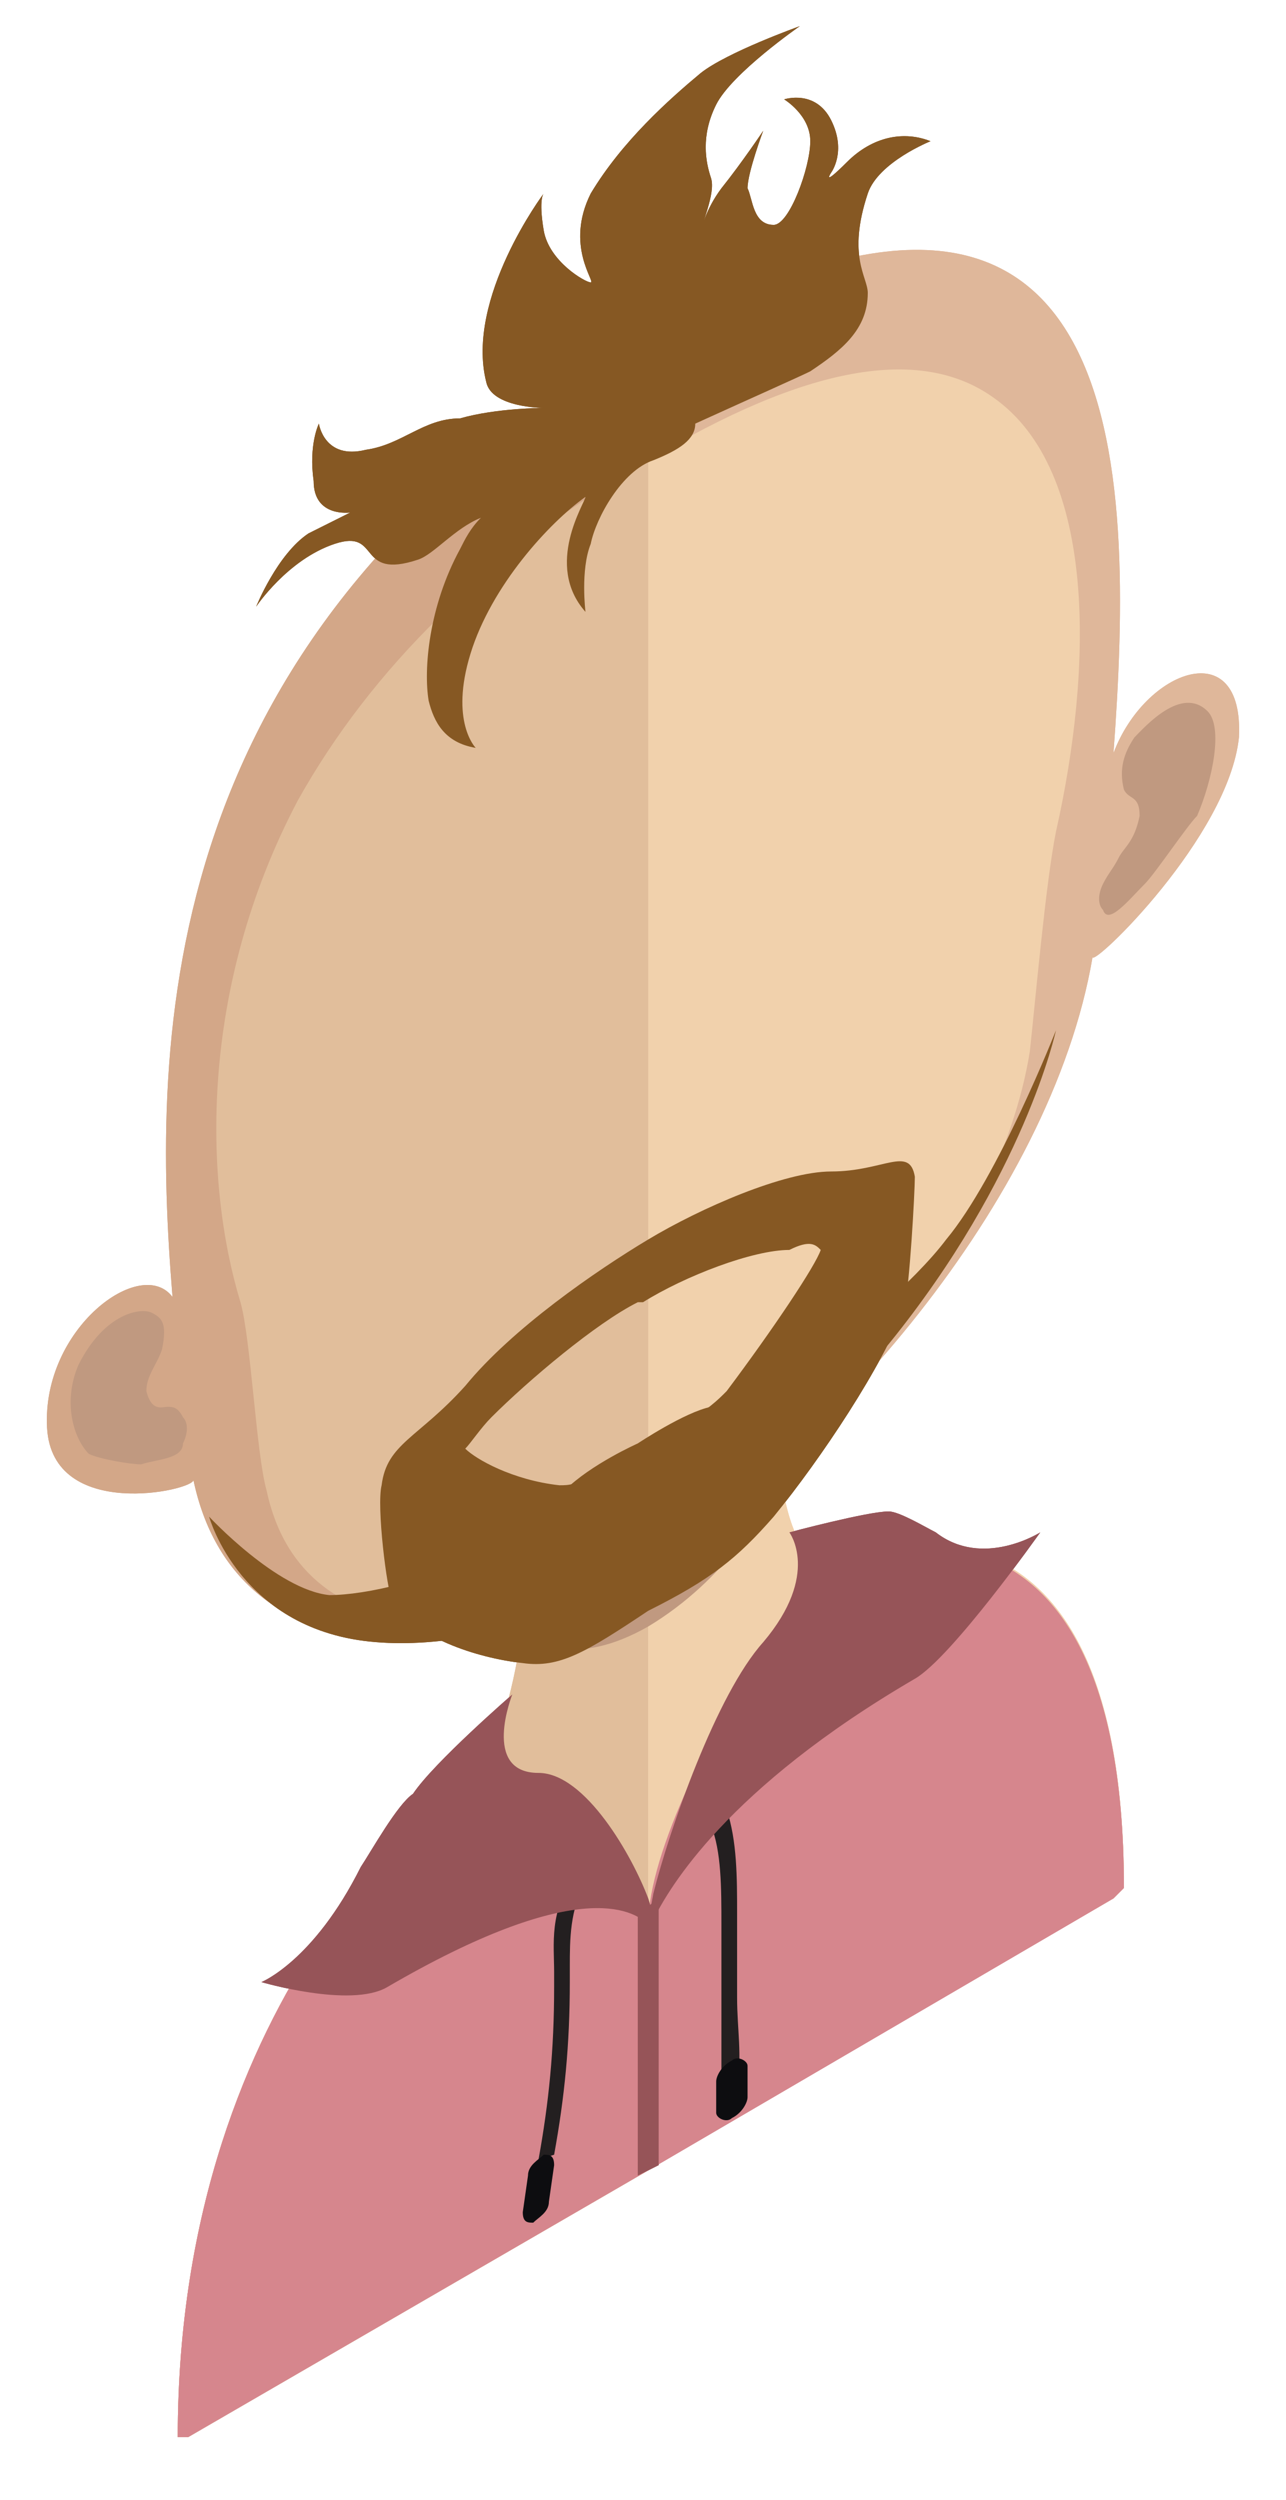 <svg id="Layer_1" xmlns="http://www.w3.org/2000/svg" xmlns:xlink="http://www.w3.org/1999/xlink" viewBox="0 0 24.6 47.8"><style>.st0{fill:#E1BE9B;} .st1{fill:#F1D1AC;} .st2{clip-path:url(#SVGID_2_);fill:#C09980;} .st3{fill:#D3A788;} .st4{fill:#C09980;} .st5{fill:#2CABE1;} .st6{fill:#070707;} .st7{fill:#F9F9F9;} .st8{fill:#DFB79A;} .st9{fill:#414141;} .st10{clip-path:url(#SVGID_4_);fill:#C09980;} .st11{fill:#E2E2E2;} .st12{fill:#AD2130;} .st13{fill:#371E14;} .st14{fill:#22120C;} .st15{fill:#050505;} .st16{fill:#404041;} .st17{opacity:0.7;fill:#C09980;} .st18{fill:#F5EFD6;} .st19{fill:#1F1F33;} .st20{fill:none;} .st21{fill:#1A1A1A;} .st22{fill:#928C44;} .st23{fill:#C6696F;} .st24{fill:#D87374;} .st25{fill:#5C4C52;} .st26{fill:#FFF100;} .st27{clip-path:url(#SVGID_6_);fill:#C09980;} .st28{fill:#462E16;} .st29{fill:#2B2829;} .st30{clip-path:url(#SVGID_8_);fill:#C09980;} .st31{fill:#432612;} .st32{fill:#502C15;} .st33{fill:#383838;} .st34{fill:#6B6B6B;} .st35{clip-path:url(#SVGID_10_);fill:#C09980;} .st36{fill:#2E3083;} .st37{fill:#222323;} .st38{fill:#231F20;} .st39{fill:#222255;} .st40{fill:#FFFFFF;} .st41{clip-path:url(#SVGID_12_);fill:#C09980;} .st42{clip-path:url(#SVGID_14_);fill:#C09980;} .st43{fill:#2A1F17;} .st44{fill:none;stroke:#231F20;stroke-width:0.5;stroke-miterlimit:10;} .st45{fill:#473325;} .st46{fill:#ED827C;} .st47{fill:#181818;} .st48{fill:#191818;} .st49{fill:#857095;} .st50{fill:#718FAF;} .st51{fill:#DEDEEF;} .st52{clip-path:url(#SVGID_16_);fill:#C09980;} .st53{clip-path:url(#SVGID_18_);fill:#C09980;} .st54{clip-path:url(#SVGID_20_);fill:#C09980;} .st55{fill:#AE7546;} .st56{fill:#CD926B;} .st57{fill:#563B20;} .st58{fill:#935D34;} .st59{fill:#332214;} .st60{fill:#DCAE8F;} .st61{fill:#267138;} .st62{fill:#F6ED83;} .st63{fill:#E77C7C;} .st64{fill:#694A25;} .st65{fill:#2B0F0F;} .st66{clip-path:url(#SVGID_22_);fill:#C09980;} .st67{fill:#C76A6F;} .st68{fill:#28160E;} .st69{fill:#3E2116;} .st70{fill:#27160F;} .st71{fill:#16374B;} .st72{fill:#4E1123;} .st73{clip-path:url(#SVGID_24_);fill:#C09980;} .st74{fill:#F7DF2F;} .st75{fill:#7C712D;} .st76{fill:#455BA8;} .st77{fill:#E1CF2A;} .st78{fill:#494A7D;} .st79{fill:#1E2859;} .st80{fill:#483417;} .st81{fill:#E6E7E8;} .st82{fill:#965458;} .st83{clip-path:url(#SVGID_26_);fill:#C09980;} .st84{fill:#DDDDDC;} .st85{fill:#7D494E;} .st86{fill:#182121;} .st87{clip-path:url(#SVGID_32_);fill:#C09980;} .st88{clip-path:url(#SVGID_38_);fill:#C09980;} .st89{fill:#D6868D;} .st90{fill:#0D0D10;} .st91{fill:#865823;} .st92{clip-path:url(#SVGID_40_);fill:#C09980;} .st93{fill:#B7854E;} .st94{fill:#A06D38;} .st95{fill:#44803C;} .st96{fill:#366933;} .st97{fill:#EADE59;} .st98{fill:#DFCF3F;} .st99{fill:#C52026;} .st100{clip-path:url(#SVGID_42_);fill:#C09980;} .st101{fill:#D3D3D3;} .st102{fill:#EFEFEF;} .st103{fill:#EDC01B;} .st104{clip-path:url(#SVGID_44_);fill:#C09980;} .st105{fill:#F1D0B3;} .st106{fill:#5AACC4;} .st107{fill:#3A4D80;} .st108{fill:#4A484A;} .st109{clip-path:url(#SVGID_46_);fill:#C09980;} .st110{fill:#F1F1F2;} .st111{clip-path:url(#SVGID_48_);fill:#C09980;} .st112{clip-path:url(#SVGID_50_);fill:#C09980;} .st113{fill:#2D3518;} .st114{fill:#1C263F;} .st115{clip-path:url(#SVGID_52_);fill:#C09980;} .st116{fill:#774C1E;} .st117{fill:#864F21;} .st118{fill:#174F3E;} .st119{fill:#103529;} .st120{fill:#FFF5F0;} .st121{fill:#606060;} .st122{fill:#393C3D;} .st123{fill:#DDB58E;} .st124{fill:#E0605C;}</style><path class="st0" d="M12.4 25.2v16.3l-8.8 5.1h-.2c0-8.7 5.4-12.5 5.4-12.5.1 0 .1-.1.2-.1.4-.4.7-1.2.9-2.3 0-.2.1-.4.1-.6.1-.3.1-.7.1-1 0-.2 0-.4.1-.6.1-1 .1-2.1.1-3.2 0 .1 1.1-.5 2.1-1.1"/><path class="st1" d="M21.5 36.1l-.2.2-8.9 5.1V25.2c1-.6 2.2-1.4 2.2-1.4 0 1 0 2.1.1 3 0 .2 0 .4.1.6 0 .3.1.6.1.9 0 .1 0 .2.1.3.2 1 .6 1.5 1.1 1.2 0 .1 5.4-2.4 5.4 6.3"/><defs><path id="SVGID_37_" d="M10 32.5l4.9-2.8v-2.9L10 29.6z"/></defs><clipPath id="SVGID_2_"><use xlink:href="#SVGID_37_" overflow="visible"/></clipPath><path class="st2" d="M14.9 28.3c-.2.5-1 1.9-2.5 2.8-1.4.8-2.2.3-2.4.1.1-.3.1-.7.1-1 0-.2 0-.4.1-.6.7-.2 1.4-.5 2.2-1 .8-.5 1.6-1 2.3-1.6 0 .2 0 .4.1.6 0 .2 0 .5.1.7"/><path class="st3" d="M12.3 6.6c-9.4 5.4-9.4 13.3-9 18.2-.6-.8-2.5.6-2.4 2.5.1 1.8 2.8 1.2 2.8 1 .8 3.8 5.2 3.7 8.6 1.7h.1l-.1-23.4"/><path class="st4" d="M1.5 26.1c.5-1 1.2-1.1 1.4-1 .2.1.3.2.2.7-.1.3-.3.5-.3.8.1.4.3.3.4.3.1 0 .2 0 .3.2.1.1.1.3 0 .5 0 .3-.5.3-.8.4-.2 0-.8-.1-1-.2-.3-.3-.5-1-.2-1.7"/><path class="st8" d="M12.3 6.6c9.4-5.4 9.4 2.4 9 7.8.6-1.6 2.5-2.3 2.4-.3-.2 1.9-2.8 4.4-2.8 4.2-.8 4.7-5.2 9.6-8.6 11.6h-.1l.1-23.3"/><path class="st4" d="M23.1 13.6c-.5-.5-1.2.3-1.4.5-.2.3-.3.6-.2 1 .1.2.3.1.3.5-.1.5-.3.6-.4.8-.1.2-.2.3-.3.5-.1.2-.1.4 0 .5.1.3.5-.2.8-.5.2-.2.8-1.1 1-1.3.3-.7.5-1.7.2-2"/><path class="st0" d="M12.4 8.8c-3.1 1.8-5.3 4-6.7 6.5-1.9 3.6-1.8 7.3-1.1 9.6.2.7.3 2.9.5 3.6.7 3.3 4.7 2.9 7.4 1.4h.1l-.2-21.1"/><path class="st1" d="M19 7.6c-1.4-1-3.6-.6-6.6 1.2v21.1c3-1.8 6.7-6 7.3-9.8.1-.9.3-3.2.5-4.2.7-3.1.8-6.9-1.2-8.3"/><path class="st89" d="M12.4 39.7v1.8l-8.8 5.1h-.2c0-8.7 5.4-12.5 5.4-12.5.1 0 .1-.1.2-.1.1.2.5 0 1.2.2.9.2 2.1 1.3 2.2 2.6v2.9M12.4 39.7v1.8l8.9-5.2.2-.2c0-8.7-5.5-6.2-5.5-6.2-.1 0-.1.1-.2.1-.1.4-.5.6-1.2 1.6-.9 1.3-2.2 3.8-2.2 5.2v2.9"/><path class="st82" d="M12.6 41.4l-.4.2v-5l.4-.3z"/><path class="st38" d="M10.6 41.2l-.3.1c.2-1.1.3-2.1.3-3.3v-.3c0-.5-.1-1.2.4-1.8l.2.1c-.3.5-.3 1.1-.3 1.6v.3c0 1.2-.1 2.2-.3 3.3M14.1 39.9l-.3.2v-1.7-1.2-.4c0-.7 0-1.4-.2-1.9l.3-.3c.2.6.2 1.3.2 2v1.6c0 .6.1 1.1 0 1.7"/><path class="st82" d="M6.9 35.7C6 37.5 5 37.9 5 37.9s1.7.5 2.4.1c3.6-2.1 4.7-1.5 5-1.2.1.1.1-.2 0-.5-.3-.8-1.2-2.4-2.1-2.4-1.1 0-.5-1.5-.5-1.5s-1.5 1.3-1.9 1.9c-.3.2-.8 1.1-1 1.4"/><path class="st82" d="M17.9 29.3c.9.7 2 0 2 0s-1.7 2.4-2.4 2.8c-3.6 2.1-4.7 4-5 4.6-.1.2-.1 0 0-.5.3-1.2 1.2-3.8 2.1-4.8 1.1-1.3.5-2.1.5-2.1s1.5-.4 1.9-.4c.2 0 .7.3.9.4"/><path class="st90" d="M10.5 42.1c0 .2-.2.3-.3.4-.1 0-.2 0-.2-.2l.1-.7c0-.2.2-.3.3-.4.1 0 .2 0 .2.2l-.1.7zM14.3 40.1c0 .1-.1.3-.3.4-.1.1-.3 0-.3-.1v-.6c0-.1.1-.3.3-.4.1-.1.3 0 .3.1v.6z"/><path class="st91" d="M16.2 3.1c-.5.5-.3.2-.3.2s.3-.4 0-1-.9-.4-.9-.4.5.3.5.8-.4 1.6-.7 1.6c-.4 0-.4-.5-.5-.7 0-.3.3-1.1.3-1.1s-.4.6-.8 1.1c-.3.4-.4.8-.4.9 0-.2.3-.8.2-1.1-.1-.3-.2-.8.1-1.4.3-.6 1.6-1.5 1.6-1.5s-1.4.5-1.9.9c-.6.5-1.5 1.3-2.1 2.3-.5 1 .1 1.7 0 1.7s-.8-.4-.9-1c-.1-.6 0-.7 0-.7s-1.5 2-1.1 3.6c.1.5 1.1.5 1.1.5s-.9 0-1.6.2c-.7 0-1.1.5-1.8.6-.8.2-.9-.5-.9-.5s-.2.4-.1 1.1c0 .7.7.6.7.6l-.8.4c-.6.4-1 1.4-1 1.4s.6-.9 1.5-1.2c.9-.3.4.7 1.6.3.3-.1.7-.6 1.2-.8-.2.2-.3.4-.4.6-.6 1.1-.7 2.3-.6 2.9.1.4.3.8.9.9 0 0-.5-.5-.1-1.8s1.5-2.5 2.2-3c0 .1-.8 1.3 0 2.2 0 0-.1-.8.1-1.3.1-.5.6-1.4 1.2-1.6.5-.2.8-.4.8-.7 1.1-.5 2-.9 2.2-1 .6-.4 1.1-.8 1.1-1.5 0-.3-.4-.7 0-1.9.2-.6 1.2-1 1.2-1-.5-.2-1.1-.1-1.6.4M18.1 23.7c-.6.8-2 2-2.8 2.5-.8.5-1.2.6-1.7.7-.5.1-1.4.7-1.4.7s-.9.4-1.4.9c-.5.5-.8.7-1.7 1.2-.8.5-2.1.8-2.8.8C5.3 30.4 4 29 4 29s.6 2.2 3.2 2.4c1.2.1 2.7-.2 4-.8.2-.1.6-.3.9-.5.3-.2.7-.4.9-.6 1.3-1 2.8-2.4 4-3.8 2.6-3.2 3.2-6 3.2-6s-1.1 2.8-2.1 4"/><path class="st91" d="M17.5 22.5c-.1-.6-.6-.1-1.6-.1-.9 0-2.5.7-3.5 1.3-1 .6-2.6 1.7-3.5 2.8-.9 1-1.5 1.1-1.6 1.9-.1.4.1 2 .2 2.2.4.7 1.6 1.1 2.5 1.2.7.1 1.2-.2 2.4-1 1.2-.6 1.7-1 2.4-1.8.9-1.1 2.1-2.9 2.5-4 .1-.4.2-2.2.2-2.5zm-1.8 1.4c-.1.3-.9 1.5-1.8 2.7-.2.2-.3.3-.9.7-.2.1-.4.2-.6.4h-.2c-.2.1-.5.3-.6.4-.6.3-.7.3-.9.3-.9-.1-1.6-.5-1.8-.7.1-.1.3-.4.5-.6.7-.7 2-1.8 2.8-2.2h.1c.8-.5 2.1-1 2.8-1 .4-.2.5-.1.6 0 0-.1 0 0 0 0z"/><path class="st0" d="M12.4 25.2v16.3l-8.8 5.1h-.2c0-8.7 5.4-12.5 5.4-12.5.1 0 .1-.1.2-.1.4-.4.7-1.2.9-2.3 0-.2.1-.4.1-.6.1-.3.1-.7.1-1 0-.2 0-.4.1-.6.1-1 .1-2.1.1-3.2 0 .1 1.1-.5 2.1-1.1"/><path class="st1" d="M21.5 36.1l-.2.2-8.9 5.1V25.2c1-.6 2.2-1.4 2.2-1.4 0 1 0 2.1.1 3 0 .2 0 .4.1.6 0 .3.1.6.1.9 0 .1 0 .2.1.3.2 1 .6 1.5 1.1 1.2 0 .1 5.4-2.4 5.4 6.3"/><defs><path id="SVGID_39_" d="M10 32.5l4.9-2.8v-2.9L10 29.6z"/></defs><clipPath id="SVGID_4_"><use xlink:href="#SVGID_39_" overflow="visible"/></clipPath><path class="st10" d="M14.9 28.3c-.2.5-1 1.9-2.5 2.8-1.4.8-2.2.3-2.4.1.1-.3.1-.7.1-1 0-.2 0-.4.1-.6.7-.2 1.4-.5 2.2-1 .8-.5 1.6-1 2.3-1.6 0 .2 0 .4.1.6 0 .2 0 .5.1.7"/><path class="st3" d="M12.3 6.6c-9.4 5.4-9.4 13.3-9 18.2-.6-.8-2.5.6-2.4 2.5.1 1.8 2.8 1.2 2.8 1 .8 3.8 5.2 3.7 8.6 1.7h.1l-.1-23.4"/><path class="st4" d="M1.5 26.1c.5-1 1.2-1.1 1.4-1 .2.1.3.2.2.7-.1.3-.3.5-.3.8.1.4.3.3.4.3.1 0 .2 0 .3.2.1.1.1.3 0 .5 0 .3-.5.3-.8.4-.2 0-.8-.1-1-.2-.3-.3-.5-1-.2-1.7"/><path class="st8" d="M12.3 6.6c9.4-5.4 9.4 2.4 9 7.8.6-1.6 2.5-2.3 2.4-.3-.2 1.9-2.8 4.4-2.8 4.2-.8 4.7-5.2 9.6-8.6 11.6h-.1l.1-23.3"/><path class="st4" d="M23.1 13.6c-.5-.5-1.2.3-1.4.5-.2.3-.3.6-.2 1 .1.2.3.1.3.5-.1.5-.3.6-.4.8-.1.2-.2.3-.3.5-.1.2-.1.4 0 .5.1.3.5-.2.8-.5.2-.2.8-1.1 1-1.3.3-.7.5-1.7.2-2"/><path class="st0" d="M12.4 8.8c-3.1 1.8-5.3 4-6.7 6.5-1.9 3.6-1.8 7.3-1.1 9.6.2.7.3 2.9.5 3.6.7 3.3 4.7 2.9 7.4 1.4h.1l-.2-21.1"/><path class="st1" d="M19 7.6c-1.4-1-3.6-.6-6.6 1.2v21.1c3-1.8 6.7-6 7.3-9.8.1-.9.3-3.2.5-4.2.7-3.1.8-6.9-1.2-8.3"/><path class="st89" d="M12.4 39.7v1.8l-8.8 5.1h-.2c0-8.7 5.4-12.5 5.4-12.5.1 0 .1-.1.2-.1.1.2.5 0 1.2.2.9.2 2.1 1.3 2.2 2.6v2.9M12.4 39.7v1.8l8.9-5.2.2-.2c0-8.7-5.5-6.2-5.5-6.2-.1 0-.1.1-.2.1-.1.4-.5.6-1.2 1.6-.9 1.3-2.2 3.8-2.2 5.2v2.9"/><path class="st82" d="M12.6 41.4l-.4.2v-5l.4-.3z"/><path class="st38" d="M10.6 41.2l-.3.1c.2-1.1.3-2.1.3-3.3v-.3c0-.5-.1-1.2.4-1.8l.2.1c-.3.5-.3 1.1-.3 1.6v.3c0 1.2-.1 2.2-.3 3.3M14.1 39.9l-.3.2v-1.7-1.2-.4c0-.7 0-1.4-.2-1.9l.3-.3c.2.6.2 1.3.2 2v1.6c0 .6.1 1.1 0 1.7"/><path class="st82" d="M6.9 35.7C6 37.5 5 37.9 5 37.9s1.7.5 2.4.1c3.6-2.1 4.7-1.5 5-1.2.1.1.1-.2 0-.5-.3-.8-1.2-2.4-2.1-2.4-1.1 0-.5-1.5-.5-1.5s-1.5 1.3-1.9 1.9c-.3.2-.8 1.1-1 1.4"/><path class="st82" d="M17.9 29.3c.9.7 2 0 2 0s-1.7 2.4-2.4 2.8c-3.6 2.1-4.7 4-5 4.6-.1.2-.1 0 0-.5.3-1.2 1.2-3.8 2.1-4.8 1.1-1.3.5-2.1.5-2.1s1.5-.4 1.9-.4c.2 0 .7.3.9.4"/><path class="st90" d="M10.5 42.1c0 .2-.2.3-.3.4-.1 0-.2 0-.2-.2l.1-.7c0-.2.2-.3.3-.4.1 0 .2 0 .2.2l-.1.7zM14.3 40.1c0 .1-.1.3-.3.4-.1.1-.3 0-.3-.1v-.6c0-.1.1-.3.3-.4.1-.1.3 0 .3.1v.6z"/><path class="st91" d="M16.2 3.1c-.5.5-.3.2-.3.2s.3-.4 0-1-.9-.4-.9-.4.5.3.5.8-.4 1.6-.7 1.6c-.4 0-.4-.5-.5-.7 0-.3.3-1.1.3-1.1s-.4.6-.8 1.1c-.3.4-.4.8-.4.9 0-.2.3-.8.2-1.1-.1-.3-.2-.8.1-1.4.3-.6 1.6-1.5 1.6-1.5s-1.4.5-1.9.9c-.6.5-1.5 1.3-2.1 2.3-.5 1 .1 1.7 0 1.7s-.8-.4-.9-1c-.1-.6 0-.7 0-.7s-1.5 2-1.1 3.6c.1.5 1.1.5 1.1.5s-.9 0-1.6.2c-.7 0-1.1.5-1.8.6-.8.2-.9-.5-.9-.5s-.2.4-.1 1.1c0 .7.7.6.7.6l-.8.4c-.6.4-1 1.4-1 1.4s.6-.9 1.5-1.2c.9-.3.4.7 1.6.3.3-.1.7-.6 1.2-.8-.2.2-.3.4-.4.6-.6 1.1-.7 2.3-.6 2.9.1.4.3.8.9.9 0 0-.5-.5-.1-1.8s1.5-2.5 2.2-3c0 .1-.8 1.3 0 2.2 0 0-.1-.8.1-1.3.1-.5.6-1.4 1.2-1.6.5-.2.8-.4.8-.7 1.1-.5 2-.9 2.2-1 .6-.4 1.1-.8 1.1-1.5 0-.3-.4-.7 0-1.9.2-.6 1.2-1 1.2-1-.5-.2-1.1-.1-1.6.4M18.1 23.7c-.6.8-2 2-2.8 2.5-.8.5-1.2.6-1.7.7-.5.1-1.4.7-1.4.7s-.9.4-1.4.9c-.5.5-.8.7-1.7 1.2-.8.5-2.1.8-2.8.8C5.3 30.4 4 29 4 29s.6 2.2 3.2 2.4c1.2.1 2.7-.2 4-.8.2-.1.6-.3.9-.5.3-.2.7-.4.9-.6 1.3-1 2.8-2.4 4-3.8 2.6-3.2 3.2-6 3.2-6s-1.1 2.8-2.1 4"/><path class="st91" d="M17.5 22.5c-.1-.6-.6-.1-1.6-.1-.9 0-2.5.7-3.5 1.3-1 .6-2.6 1.7-3.5 2.8-.9 1-1.5 1.1-1.6 1.9-.1.4.1 2 .2 2.2.4.7 1.6 1.1 2.5 1.2.7.1 1.2-.2 2.4-1 1.2-.6 1.7-1 2.4-1.8.9-1.1 2.1-2.9 2.5-4 .1-.4.2-2.2.2-2.5zm-1.8 1.4c-.1.3-.9 1.5-1.8 2.7-.2.2-.3.3-.9.7-.2.1-.4.2-.6.4h-.2c-.2.1-.5.3-.6.4-.6.3-.7.3-.9.3-.9-.1-1.6-.5-1.8-.7.1-.1.3-.4.5-.6.7-.7 2-1.8 2.8-2.2h.1c.8-.5 2.1-1 2.8-1 .4-.2.5-.1.6 0 0-.1 0 0 0 0z"/></svg>